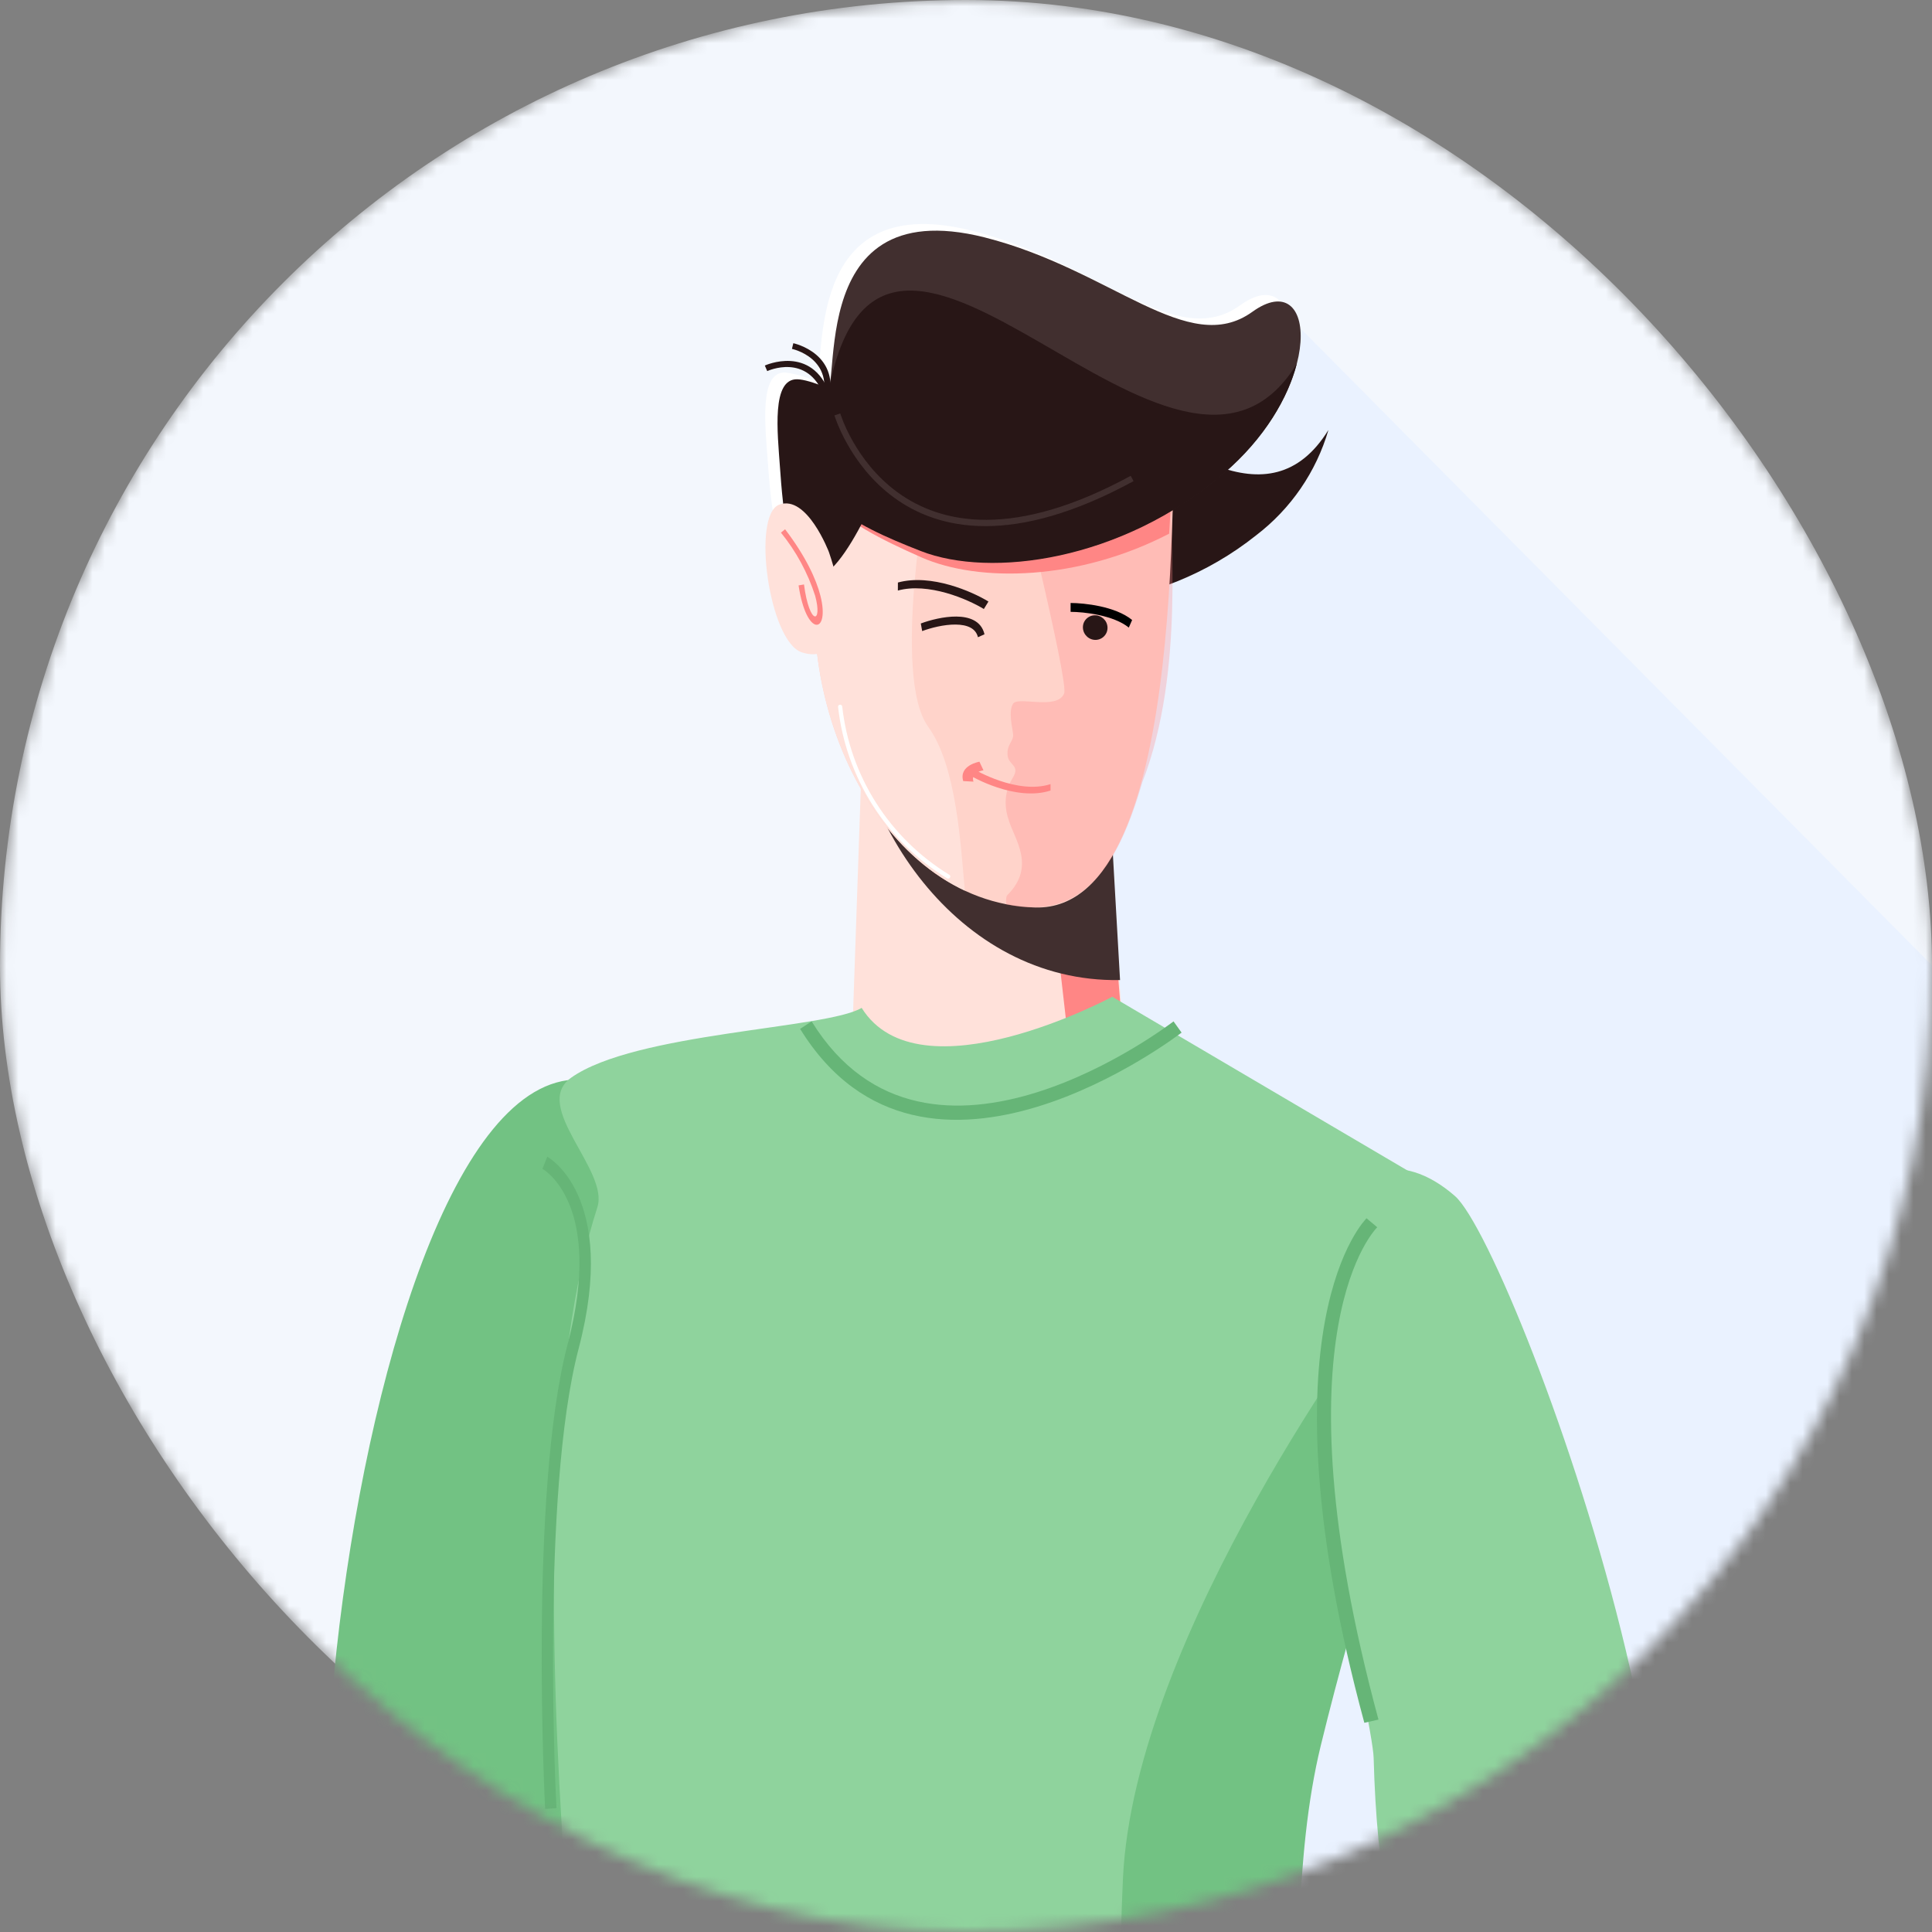 <svg width="157" height="157" viewBox="0 0 157 157" fill="none" xmlns="http://www.w3.org/2000/svg">
<rect x="0" y="0" width="157" height="157" fill="#808080" stroke="none"/>
<mask id="mask0" mask-type="alpha" maskUnits="userSpaceOnUse" x="0" y="0" width="157" height="157">
<rect width="157" height="157" rx="78.5" fill="#C4C4C4"/>
</mask>
<g mask="url(#mask0)">
<rect width="157" height="157" rx="78.5" fill="#F3F7FD"/>
<path d="M162.5 84L105 26L79 48L62 151L130 177L162.5 84Z" fill="#EAF2FF"/>
<path fill-rule="evenodd" clip-rule="evenodd" d="M68.267 34.224C68.267 34.224 68.432 31.838 70.618 33.501C70.897 33.716 71.057 33.503 71.169 33.007C71.191 32.936 71.213 32.865 71.239 32.785C76.024 9.335 98.35 50.478 107.952 34.94C106.958 38.343 104.903 41.34 102.086 43.495C93.994 49.941 83.704 50.235 78.273 47.346C72.841 44.457 67.994 41.449 68.267 34.224Z" fill="#281616"/>
<path fill-rule="evenodd" clip-rule="evenodd" d="M69.021 42.031C68.052 43.87 66.99 45.476 66.004 46.111C63.128 47.96 62.597 40.34 62.387 37.442C62.177 34.544 61.687 30.207 63.805 30.27C64.702 30.388 65.574 30.647 66.391 31.035C67.018 27.972 65.929 15.443 79.013 18.758C89.365 21.383 95.543 28.582 100.777 24.809C106.012 21.037 106.743 30.826 98.446 37.923C90.149 45.021 79.513 46.415 73.865 44.213C72.203 43.596 70.585 42.866 69.021 42.031Z" fill="white"/>
<path fill-rule="evenodd" clip-rule="evenodd" d="M98.999 36.552C98.999 36.552 95.47 46.711 92.595 48.555C89.72 50.399 89.189 42.784 88.978 39.886C88.768 36.987 88.278 32.651 90.392 32.712C92.506 32.773 98.999 36.552 98.999 36.552Z" fill="#281616"/>
<path fill-rule="evenodd" clip-rule="evenodd" d="M77.103 52.647L70.204 56.736L69.018 91.103L92.018 93.647L89.757 63.838L77.103 52.647Z" fill="#FFE1DA"/>
<path fill-rule="evenodd" clip-rule="evenodd" d="M87.803 93.209L92.018 93.647L89.594 63.736L84.652 59.647L84.018 60.013L87.803 93.209Z" fill="#FF8685"/>
<path fill-rule="evenodd" clip-rule="evenodd" d="M72.775 52.647L69.019 54.892C68.907 66.449 77.776 79.878 91.018 79.643L90.058 62.785L72.775 52.647Z" fill="#412F2F"/>
<path fill-rule="evenodd" clip-rule="evenodd" d="M95.592 32.793C94.893 34.703 97.109 74.122 84.126 73.744C71.143 73.367 63.771 56.019 66.933 43.804C70.094 31.59 95.592 32.793 95.592 32.793Z" fill="#FFD3CA"/>
<path fill-rule="evenodd" clip-rule="evenodd" d="M78.405 72.377C69.078 68.003 64.272 54.085 66.932 43.804C67.597 41.245 69.24 39.281 71.421 37.765C73.637 38.399 75.437 38.961 75.437 38.961C75.437 38.961 72.434 54.905 75.427 59.059C77.722 62.219 78.058 68.519 78.405 72.377Z" fill="#FFE1DA"/>
<path fill-rule="evenodd" clip-rule="evenodd" d="M95.592 28.29C95.315 29.046 95.496 35.664 95.009 43.368C87.647 47.187 79.568 47.359 74.878 45.293C71.686 43.879 68.69 42.419 66.727 40.173C66.793 39.869 66.86 39.578 66.928 39.3C70.094 27.088 95.592 28.29 95.592 28.29Z" fill="#FF8685"/>
<path opacity="0.3" fill-rule="evenodd" clip-rule="evenodd" d="M95.326 41.418C94.871 42.614 96.412 54.382 92.837 63.543C90.901 70.18 88.135 74.882 81.775 73.499C81.775 73.499 81.71 72.875 81.852 72.749C84.231 70.374 82.405 68.171 81.956 66.591C81.547 65.382 81.681 64.159 82.335 63.152C82.902 62.137 81.938 62.214 81.876 61.341C81.815 60.469 82.385 60.235 82.328 59.671C82.27 59.107 81.922 57.805 82.328 57.182C82.733 56.559 85.916 57.735 86.476 56.352C86.875 55.367 82.24 36.839 82.051 35.887L88.198 31.946C89.898 32.047 95.326 41.418 95.326 41.418Z" fill="#FF8685"/>
<path fill-rule="evenodd" clip-rule="evenodd" d="M64.367 33.152C64.367 33.152 64.518 30.811 66.793 32.19C68.845 33.426 64.623 15.422 80.007 19.29C90.356 21.909 96.533 29.113 101.773 25.337C107.013 21.562 107.732 31.356 99.435 38.454C91.138 45.552 80.502 46.946 74.856 44.74C69.21 42.533 64.163 40.16 64.367 33.152Z" fill="#412F2F"/>
<path fill-rule="evenodd" clip-rule="evenodd" d="M64.367 33.152C64.367 33.152 64.518 30.811 66.793 32.19C67.085 32.365 67.246 32.148 67.358 31.652C67.379 31.585 67.402 31.514 67.4 31.426C72.097 8.255 95.642 45.605 105.381 29.554C104.694 32.262 102.814 35.599 99.421 38.499C91.129 45.598 80.488 46.991 74.842 44.784C69.196 42.578 64.163 40.16 64.367 33.152Z" fill="#281616"/>
<path fill-rule="evenodd" clip-rule="evenodd" d="M73.406 34.661C73.406 34.661 69.876 44.819 67.001 46.664C64.126 48.508 63.59 40.891 63.384 37.994C63.178 35.098 62.684 30.76 64.798 30.821C66.912 30.882 73.406 34.661 73.406 34.661Z" fill="#281616"/>
<path fill-rule="evenodd" clip-rule="evenodd" d="M67.362 44.867C67.362 44.867 65.58 40.168 63.325 41.008C61.069 41.848 62.489 52.097 65.137 53.004C67.786 53.911 69.463 51.017 67.362 44.867Z" fill="#FFE1DA"/>
<path fill-rule="evenodd" clip-rule="evenodd" d="M68.283 33.6C68.299 33.644 72.889 49.005 91.886 38.666L92.116 39.099C72.588 49.729 67.824 33.801 67.809 33.757L68.283 33.6Z" fill="#412F2F"/>
<path fill-rule="evenodd" clip-rule="evenodd" d="M62.152 29.705C62.152 29.705 65.955 27.953 67.435 32.012L66.964 32.19C65.648 28.617 62.353 30.154 62.347 30.157L62.152 29.705Z" fill="#281616"/>
<path fill-rule="evenodd" clip-rule="evenodd" d="M64.467 27.89C64.467 27.89 68.522 28.733 67.251 32.91L66.78 32.761C67.897 29.087 64.364 28.355 64.356 28.352L64.467 27.89Z" fill="#281616"/>
<path fill-rule="evenodd" clip-rule="evenodd" d="M68.105 57.446C68.102 57.424 68.105 57.402 68.111 57.381C68.118 57.359 68.129 57.34 68.143 57.323C68.157 57.306 68.175 57.292 68.195 57.282C68.215 57.273 68.237 57.267 68.259 57.266C68.303 57.262 68.347 57.275 68.381 57.303C68.415 57.331 68.437 57.372 68.442 57.416C68.751 60.207 69.697 62.89 71.206 65.26C72.715 67.63 74.747 69.624 77.146 71.089C77.165 71.1 77.181 71.115 77.194 71.132C77.207 71.15 77.216 71.17 77.221 71.191C77.226 71.212 77.226 71.234 77.222 71.255C77.218 71.276 77.209 71.297 77.197 71.315C77.186 71.334 77.171 71.351 77.153 71.364C77.135 71.378 77.115 71.388 77.093 71.393C77.071 71.398 77.049 71.399 77.026 71.396C77.004 71.392 76.983 71.385 76.964 71.373C74.522 69.88 72.453 67.849 70.918 65.435C69.382 63.021 68.42 60.288 68.105 57.446Z" fill="white"/>
<path fill-rule="evenodd" clip-rule="evenodd" d="M63.798 43.009C65.476 45.214 66.328 47.066 66.668 48.406C67.462 51.513 65.545 51.879 64.895 47.571L65.334 47.494C65.781 50.896 66.87 50.693 66.241 48.413C65.641 46.547 64.699 44.807 63.462 43.284L63.798 43.009Z" fill="#FF8685"/>
<path fill-rule="evenodd" clip-rule="evenodd" d="M89.321 50.06C89.198 50.015 89.067 49.995 88.936 50.001C88.805 50.007 88.677 50.038 88.558 50.094C88.44 50.15 88.334 50.229 88.247 50.325C88.16 50.422 88.093 50.535 88.051 50.658C87.968 50.911 87.987 51.185 88.104 51.424C88.221 51.663 88.426 51.848 88.678 51.94C88.801 51.985 88.932 52.005 89.064 51.999C89.195 51.993 89.324 51.961 89.442 51.904C89.561 51.848 89.666 51.769 89.753 51.671C89.84 51.574 89.906 51.46 89.948 51.337C90.032 51.085 90.014 50.811 89.897 50.573C89.78 50.335 89.573 50.151 89.321 50.06Z" fill="#281616"/>
<path fill-rule="evenodd" clip-rule="evenodd" d="M31.528 170.51C51.34 176.214 58.279 95.356 53.057 90.563C30.704 70.094 19.01 166.909 31.528 170.51Z" fill="#72C283"/>
<path fill-rule="evenodd" clip-rule="evenodd" d="M115.019 95.497L90.387 81C90.387 81 74.693 89.424 70.02 81.902C67.2 83.613 51.592 83.893 46.41 87.579C43.156 89.893 49.51 95.086 48.546 98.097C40.623 122.638 48.281 176.687 49.986 192.176C50.621 197.944 101.017 198.757 105.605 193.433C107.731 190.961 102.718 160.18 107.087 142.374C112.16 121.745 115.019 95.497 115.019 95.497Z" fill="#8FD39D"/>
<path fill-rule="evenodd" clip-rule="evenodd" d="M92.859 196C99.461 195.457 106.213 194.217 107.511 192.682C107.972 189.565 102.986 159.652 107.331 141.848C110.178 130.188 114.122 117.745 117.019 109.13L112.246 106C112.246 106 92.151 132.74 91.251 152.712C90.351 172.684 92.319 189.373 92.859 196Z" fill="#72C283"/>
<path fill-rule="evenodd" clip-rule="evenodd" d="M111.627 142.859C112.13 161.891 116.905 169.705 126.962 168.95C147.307 167.429 123.316 101.653 118.236 97.195C113.826 93.337 109.128 94.499 107.66 101.199C104.984 113.394 111.541 139.648 111.627 142.859Z" fill="#8FD39D"/>
<path fill-rule="evenodd" clip-rule="evenodd" d="M95.365 83C95.309 83.04 75.454 98.38 65.955 83L65.019 83.609C75.162 100.037 95.94 83.958 96.019 83.913L95.365 83Z" fill="#66B577"/>
<path fill-rule="evenodd" clip-rule="evenodd" d="M111.047 99C111.047 99.026 102.102 107.585 110.87 140L112.019 139.739C103.41 107.898 111.897 99.757 111.92 99.732L111.047 99Z" fill="#66B577"/>
<path fill-rule="evenodd" clip-rule="evenodd" d="M44.473 94C44.491 94 50.279 97.159 47.027 109.572C43.9 121.44 45.203 146.863 45.224 146.936L44.298 147C44.298 146.927 42.965 121.307 46.122 109.254C49.155 97.747 44.09 94.992 44.079 94.983L44.473 94Z" fill="#66B577"/>
<path fill-rule="evenodd" clip-rule="evenodd" d="M77.654 50.753C76.713 50.744 75.639 51.022 74.938 51.284L74.829 50.666C75.566 50.391 76.704 50.094 77.722 50.103C78.714 50.113 79.74 50.419 80.003 51.544L79.47 51.783C79.303 51.068 78.622 50.762 77.654 50.753Z" fill="#281616"/>
<path fill-rule="evenodd" clip-rule="evenodd" d="M89.31 49.983C88.406 49.786 87.528 49.721 87 49.721V49C87.553 49 88.459 49.068 89.392 49.27C90.319 49.472 91.306 49.813 92 50.382L91.729 51C91.125 50.505 90.221 50.181 89.31 49.983Z" fill="black"/>
<path fill-rule="evenodd" clip-rule="evenodd" d="M76.898 48.186C78.183 48.55 79.31 49.099 79.95 49.491L80.324 48.882C79.654 48.472 78.493 47.906 77.168 47.532C75.849 47.159 74.334 46.965 72.967 47.337L72.963 47.989C74.191 47.654 75.607 47.821 76.898 48.186Z" fill="#281616"/>
<path fill-rule="evenodd" clip-rule="evenodd" d="M79.185 62.531C79.185 62.531 82.664 64.598 85.37 63.719L85.37 64.241C82.492 65.173 78.896 63.051 78.886 63.045L79.185 62.531Z" fill="#FF8685"/>
<path fill-rule="evenodd" clip-rule="evenodd" d="M79.92 62.597C79.92 62.597 78.849 62.744 79.107 63.518L78.274 63.472C77.896 62.185 79.588 61.902 79.591 61.897L79.92 62.597Z" fill="#FF8685"/>
</g>
</svg>
